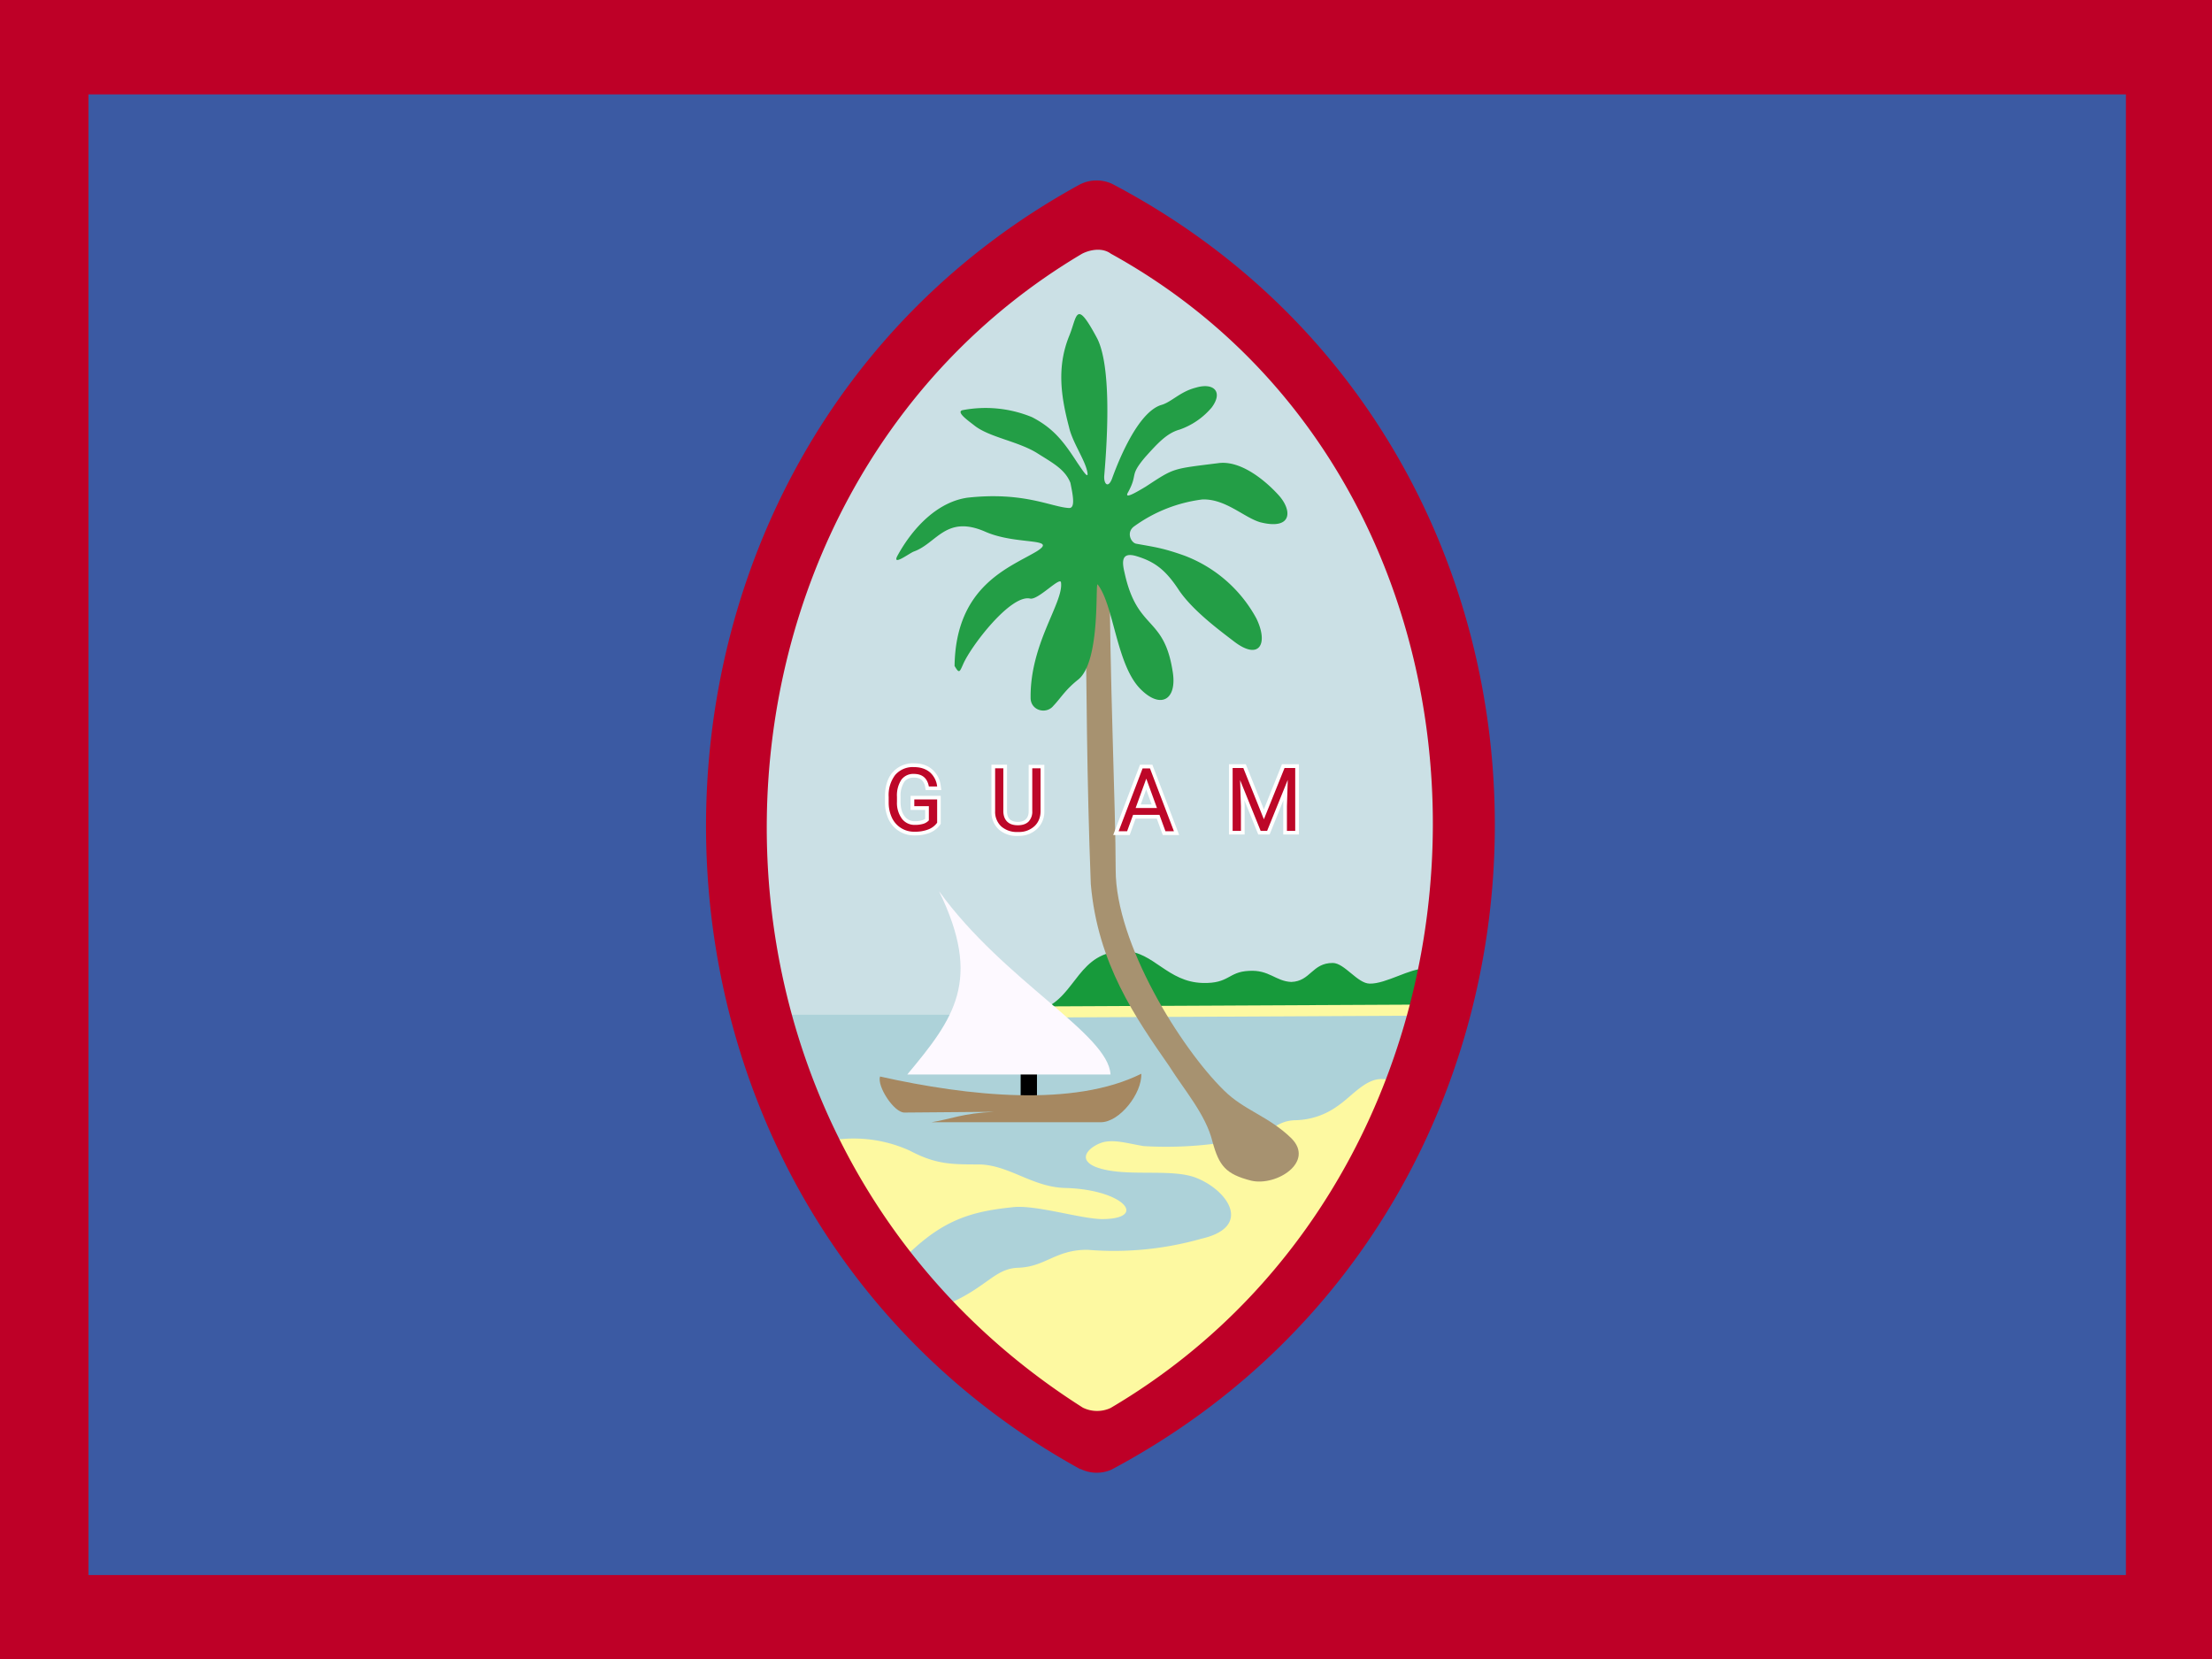 <svg xmlns="http://www.w3.org/2000/svg" width="24" height="18" fill="none"><rect width="100%" height="100%" fill="#333333" stroke="none"/><g clip-path="url(#a)"><path fill="#BE0027" fill-rule="evenodd" d="M0 0h24v18H0V0Z" clip-rule="evenodd"/><path fill="#3B5AA3" fill-rule="evenodd" d="M.96 1.024h22.106v16.065H.96V1.024Z" clip-rule="evenodd"/><path fill="#CBE0E5" fill-rule="evenodd" d="M11.79 15.495a.374.374 0 0 0 .315.004c5.167-2.75 5.167-10.287.004-12.998a.375.375 0 0 0-.327.007c-5.036 2.753-5.05 10.204.004 12.987h.004Z" clip-rule="evenodd"/><path fill="#ADD2D9" fill-rule="evenodd" d="M11.79 15.634c.075.064.24.056.315 0 3.806-2.85 3.825-4.624 3.66-4.624H8.228c-.113 0 .067 1.808 3.562 4.624Z" clip-rule="evenodd"/><path fill="#FDF9A1" fill-rule="evenodd" d="M8.824 12.42a1.47 1.47 0 0 1 1.046.064c.285.15.45.15.758.15.322.008.573.244.922.255.641.015.911.334.413.338-.233 0-.74-.162-.983-.128-.51.053-.832.165-1.312.701l.555.375c.48-.191.558-.412.825-.42.3-.011.4-.195.75-.195.416.035.835-.006 1.237-.12.555-.127.293-.517-.045-.656-.274-.116-.78-.004-1.095-.12-.24-.094-.045-.244.086-.274.128-.026.267.019.428.045a4.17 4.17 0 0 0 .904-.045c.525-.079.502-.232.75-.236a.808.808 0 0 0 .45-.154c.15-.101.303-.3.483-.292l.477.018-.675 1.515-1.902 1.94-.986.374-2.167-1.413-1.092-1.677.177-.045h-.004Z" clip-rule="evenodd"/><path fill="#179A3B" fill-rule="evenodd" d="m11.317 10.95 4.35-.022.075-.386s-.154-.023-.281-.03c-.154-.012-.424.165-.6.16-.131 0-.274-.224-.401-.224-.225 0-.24.199-.45.206-.169-.007-.24-.135-.461-.12-.226.011-.21.139-.5.131-.382-.01-.535-.34-.843-.345-.51-.007-.525.488-.893.627l.004.003Z" clip-rule="evenodd"/><path fill="#FDF9A1" fill-rule="evenodd" d="m11.318 11.04 4.477-.022v-.12l-4.582.022.101.12h.004Z" clip-rule="evenodd"/><path fill="#A79270" fill-rule="evenodd" d="M13.155 12.386c.072.263.143.353.42.424.274.064.694-.203.435-.461-.247-.24-.51-.3-.73-.518-.47-.461-1.175-1.594-1.175-2.392 0-.687-.067-2.093-.067-3.424 0-.086-.263.24-.263.33.015 1.174.015 2.062.06 3.247.075.867.488 1.452.852 1.977.16.255.397.525.468.817Z" clip-rule="evenodd"/><path fill="#BD0728" d="M10.168 8.926A.209.209 0 0 1 10.07 9a.392.392 0 0 1-.144.024.264.264 0 0 1-.248-.15.387.387 0 0 1-.036-.167v-.06a.36.36 0 0 1 .071-.239.251.251 0 0 1 .203-.085c.071 0 .128.019.172.055a.24.24 0 0 1 .08.155h-.09c-.017-.09-.071-.136-.162-.136a.16.16 0 0 0-.137.064.31.31 0 0 0-.047.184V8.7a.29.29 0 0 0 .053.182.17.17 0 0 0 .142.068.313.313 0 0 0 .088-.011.137.137 0 0 0 .063-.038v-.154H9.92v-.073h.248v.25Z"/><path fill="#fff" fill-rule="evenodd" d="M9.792 8.392a.19.19 0 0 0-.048.041c-.04.047-.063.117-.063.214v.059a.36.36 0 0 0 .032.15c.02.04.046.07.08.091a.222.222 0 0 1-.04-.04.33.33 0 0 1-.061-.207v-.056c0-.084.017-.155.055-.207a.192.192 0 0 1 .045-.045Zm.249 0a.191.191 0 0 1 .068.1h.008a.179.179 0 0 0-.055-.084.167.167 0 0 0-.021-.015Zm.045.555a.163.163 0 0 0 .041-.035v-.197h-.01v.202l-.01.011a.165.165 0 0 1-.02.02Zm-.403-.565a.291.291 0 0 1 .233-.1c.078 0 .145.02.197.065a.277.277 0 0 1 .094.18l.006.045h-.169l-.006-.033a.129.129 0 0 0-.04-.078c-.017-.015-.043-.024-.082-.024-.05 0-.082.016-.105.047a.276.276 0 0 0-.04.16V8.7c0 .07.017.122.045.158a.13.13 0 0 0 .11.052.25.25 0 0 0 .078-.01.103.103 0 0 0 .034-.016v-.096H9.88v-.153h.327v.303l-.007.01a.25.25 0 0 1-.115.089.432.432 0 0 1-.159.027.304.304 0 0 1-.284-.173.426.426 0 0 1-.04-.185v-.06c0-.108.025-.198.08-.264Z" clip-rule="evenodd"/><path fill="#BD0728" d="M11.29 8.337V8.8c0 .064-.02.117-.06.158a.244.244 0 0 1-.163.069h-.024a.255.255 0 0 1-.179-.06.216.216 0 0 1-.067-.166v-.465h.089v.462c0 .05.014.088.04.115.028.028.067.041.117.041s.09-.013.117-.04a.155.155 0 0 0 .04-.115v-.463h.09Z"/><path fill="#fff" fill-rule="evenodd" d="M10.757 8.297h.169V8.8c0 .042.011.07.029.088.018.017.045.029.088.029.044 0 .071-.012.088-.03.018-.017.03-.044.03-.086v-.503h.17v.504a.257.257 0 0 1-.073.186.284.284 0 0 1-.188.081h-.001l-.025.001h-.001a.295.295 0 0 1-.206-.07.256.256 0 0 1-.08-.196v-.506Zm.08.08v.425a.176.176 0 0 0 .077.154.196.196 0 0 1-.068-.157v-.422h-.01Zm.345.571a.177.177 0 0 0 .068-.147v-.424h-.01V8.8a.195.195 0 0 1-.058.148Z" clip-rule="evenodd"/><path fill="#BD0728" d="M12.58 8.841h-.286l-.065.178h-.092l.26-.682h.08l.26.682h-.092l-.065-.178Zm-.26-.074h.233l-.116-.319-.116.32Z"/><path fill="#fff" fill-rule="evenodd" d="M12.37 8.297h.133l.291.763h-.178l-.065-.178h-.23l-.064.178h-.179l.291-.763Zm-.04.326-.136.357h.007l.064-.178.065-.179Zm.279.184.063.173h.006l-.134-.352.065.18Zm-.173-.242-.059.163h.118l-.059-.163Z" clip-rule="evenodd"/><path fill="#BD0728" d="m13.49 8.333.223.556.224-.556h.116v.682h-.09v-.266l.009-.287-.224.553h-.07l-.223-.551.009.285v.266h-.09v-.682h.116Z"/><path fill="#fff" fill-rule="evenodd" d="M13.334 8.292h.183l.196.49.196-.49h.184v.762h-.17v-.306l.002-.066-.15.372h-.123l-.15-.37.002.064v.306h-.17v-.762Zm.08.08v.602h.01V8.75l-.009-.285.077-.016.146.36-.175-.436h-.05Zm.417.33.104-.255.076.016-.008.286v.225h.01v-.602h-.05l-.132.33Z" clip-rule="evenodd"/><path fill="#239E46" fill-rule="evenodd" d="M9.735 6.034c-.056.112.135-.034.18-.05.251-.09.349-.404.78-.213.337.146.791.06.555.21-.293.176-.881.371-.893 1.245.05.083.053.071.094-.022.09-.203.514-.754.724-.71.086.023.334-.25.337-.172.027.218-.337.66-.33 1.25 0 .138.17.183.248.085.082-.086.127-.172.27-.285.247-.202.18-1.072.21-1.03.176.224.202.873.465 1.135.221.222.397.113.349-.187-.094-.615-.383-.439-.522-1.073-.03-.123-.037-.232.128-.183.199.06.319.15.465.375.15.217.427.423.589.547.28.218.382.03.247-.247a1.485 1.485 0 0 0-.787-.683c-.233-.082-.315-.09-.518-.127-.056-.012-.112-.128-.015-.192.217-.156.47-.255.735-.288.251-.008.45.195.626.247.353.09.353-.131.195-.3-.127-.139-.397-.375-.648-.341-.507.064-.473.049-.788.255-.112.067-.24.142-.191.06.112-.206.007-.169.184-.379.135-.15.236-.262.375-.3a.801.801 0 0 0 .348-.24c.128-.172.02-.274-.176-.214-.172.045-.262.158-.375.188-.277.09-.499.712-.532.802-.042.105-.09.053-.083-.037.038-.439.075-1.181-.075-1.485-.24-.45-.217-.24-.307-.026-.135.337-.087.656 0 .986.037.165.172.352.198.484.02.1-.06-.03-.105-.094-.146-.225-.255-.375-.495-.499a1.324 1.324 0 0 0-.757-.075c-.068.023.075.12.131.165.161.128.465.169.675.296.173.11.308.177.368.327.022.112.06.277-.015.273-.192-.01-.488-.18-1.103-.112-.315.045-.585.311-.761.634Z" clip-rule="evenodd"/><path fill="currentColor" fill-rule="evenodd" d="M11.074 11.648h.177v.296h-.177v-.296Z" clip-rule="evenodd"/><path fill="#FDF9FF" fill-rule="evenodd" d="M10.189 9.67c.705.976 1.837 1.546 1.86 1.988H9.844c.506-.607.817-1.02.345-1.987Z" clip-rule="evenodd"/><path fill="#A68861" fill-rule="evenodd" d="M9.548 11.68c.96.215 2.104.335 2.835-.03.008.215-.236.526-.439.526h-1.837c.213-.034.337-.098.682-.113l-.975.008c-.112.004-.3-.285-.266-.39Z" clip-rule="evenodd"/><path fill="#BE0027" fill-rule="evenodd" d="M11.722 15.937a.395.395 0 0 0 .338.008c5.542-2.952 5.546-11.04.007-13.95a.401.401 0 0 0-.352.007c-5.4 2.955-5.415 10.95.007 13.939v-.004Zm.027-.664a.35.35 0 0 0 .3.004c4.635-2.73 4.69-9.941.003-12.525-.09-.067-.22-.045-.31 0-4.44 2.629-4.688 9.544.007 12.521Z" clip-rule="evenodd"/><path fill="#BD0728" d="M10.168 8.926A.209.209 0 0 1 10.07 9a.392.392 0 0 1-.144.024.264.264 0 0 1-.248-.15.387.387 0 0 1-.036-.167v-.06a.36.36 0 0 1 .071-.239.251.251 0 0 1 .203-.085c.071 0 .128.019.172.055a.24.24 0 0 1 .08.155h-.09c-.017-.09-.071-.136-.162-.136a.16.16 0 0 0-.137.064.31.31 0 0 0-.047.184V8.7a.29.29 0 0 0 .053.182.17.17 0 0 0 .142.068.313.313 0 0 0 .088-.011.137.137 0 0 0 .063-.038v-.154H9.92v-.073h.248v.25Zm1.122-.589V8.8c0 .064-.02.117-.06.158a.244.244 0 0 1-.163.069h-.024a.255.255 0 0 1-.179-.06.216.216 0 0 1-.067-.166v-.465h.089v.462c0 .05.014.088.04.115.028.028.067.041.117.041s.09-.013.117-.04a.155.155 0 0 0 .04-.115v-.463h.09Zm1.29.504h-.286l-.065.178h-.092l.26-.682h.08l.26.682h-.092l-.065-.178Zm-.26-.074h.233l-.116-.319-.116.32Zm1.17-.434.223.556.224-.556h.116v.682h-.09v-.266l.009-.287-.224.553h-.07l-.223-.551.009.285v.266h-.09v-.682h.116Z"/></g><defs><clipPath id="a"><path fill="#fff" d="M0 0h24v18H0z"/></clipPath></defs></svg>